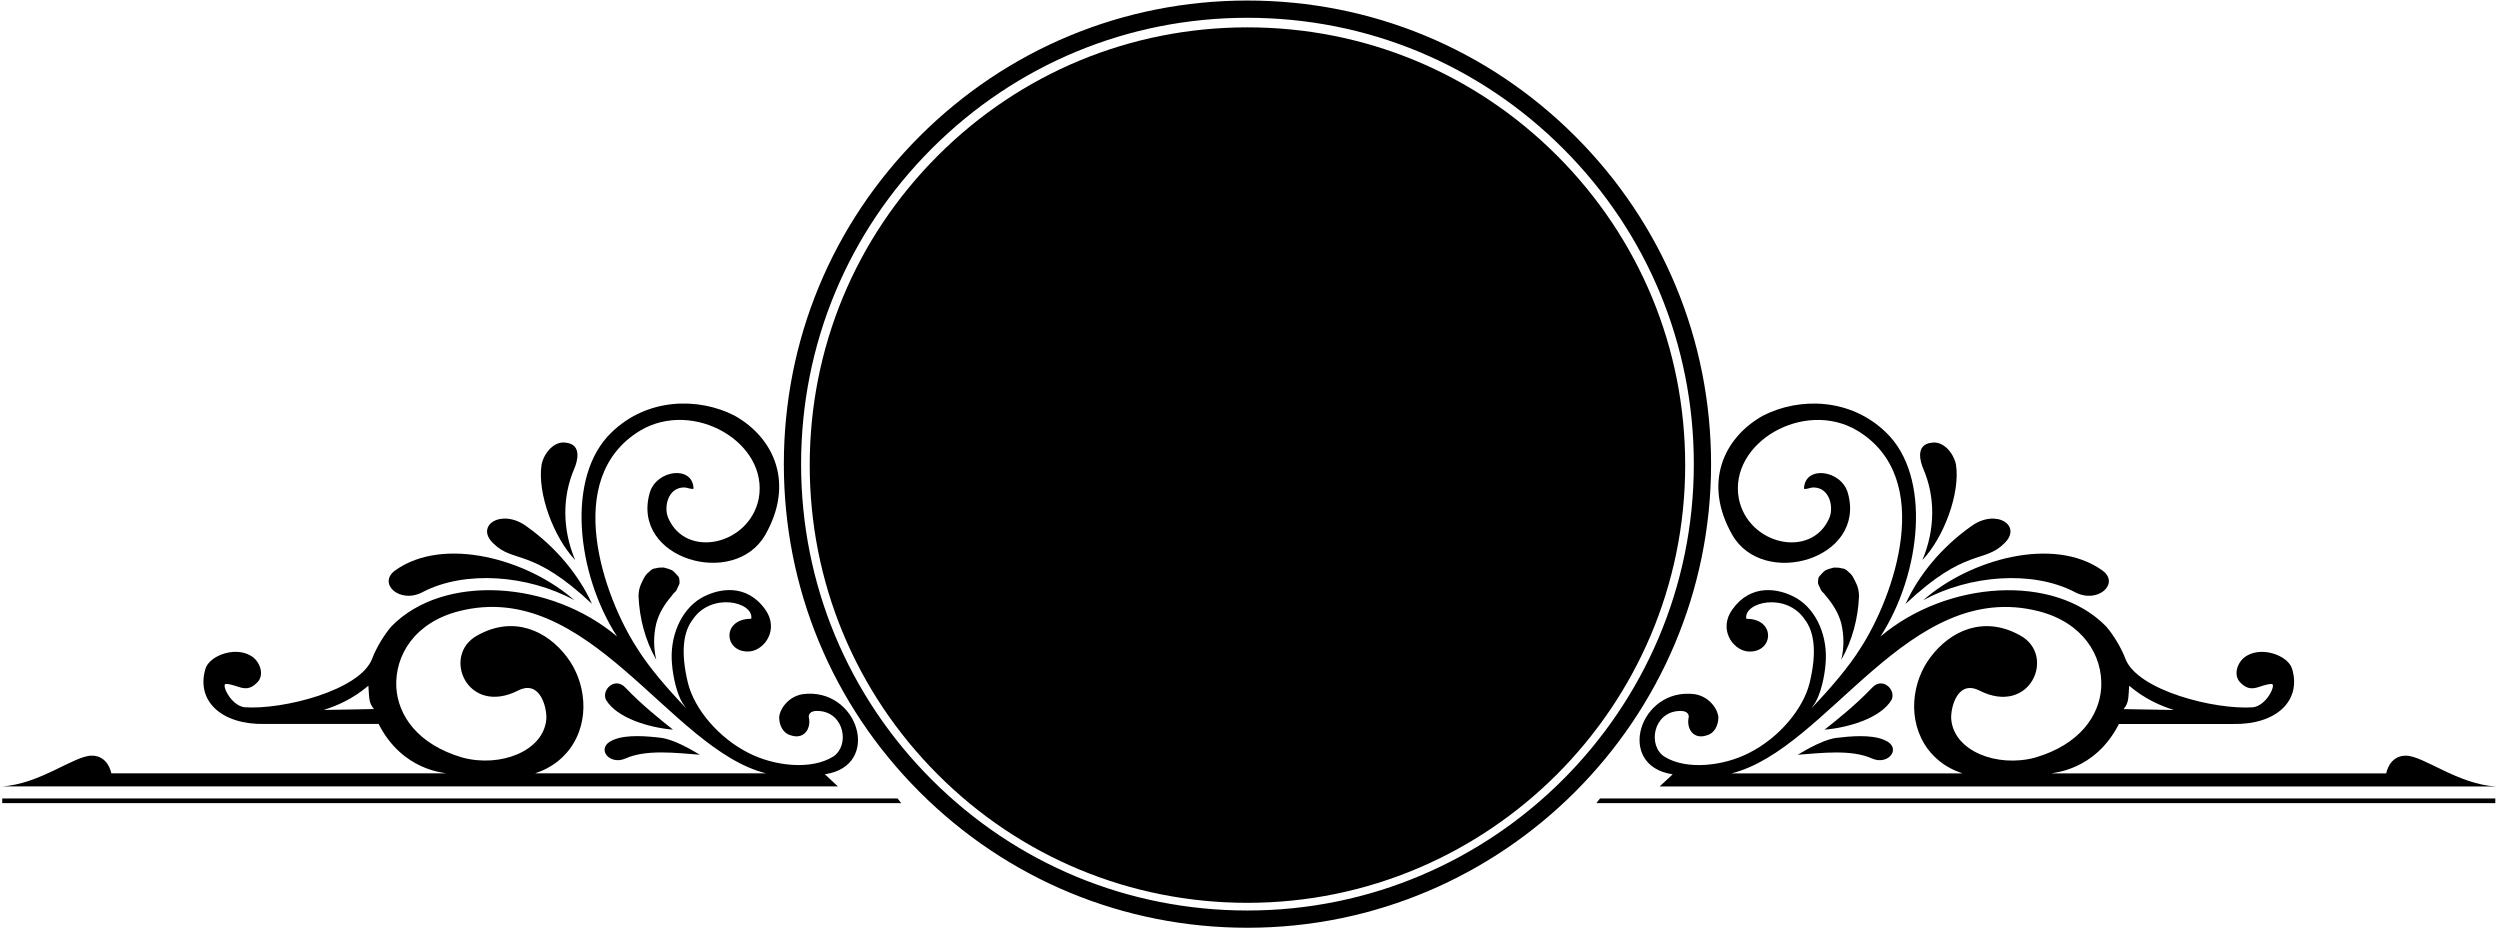 <?xml version="1.0" encoding="UTF-8"?>
<svg xmlns="http://www.w3.org/2000/svg" xmlns:xlink="http://www.w3.org/1999/xlink" width="509pt" height="189pt" viewBox="0 0 509 189" version="1.1">
<g id="surface1">
<path style=" stroke:none;fill-rule:nonzero;fill:rgb(0%,0%,0%);fill-opacity:1;" d="M 86.199 120.473 C 94.734 116.102 107.434 117.047 116.914 122.184 C 107.434 113.836 90.363 109.094 80.512 116.102 C 76.719 118.762 81.461 123.133 86.199 120.473 "/>
<path style=" stroke:none;fill-rule:nonzero;fill:rgb(0%,0%,0%);fill-opacity:1;" d="M 136.828 121.238 C 137.016 120.844 137.594 120.473 137.777 120.105 C 137.965 119.527 138.172 119.34 138.359 118.762 C 138.359 118.391 138.359 117.812 138.172 117.445 C 137.777 117.047 137.41 116.496 136.828 116.102 C 136.461 115.914 135.883 115.73 135.117 115.547 C 134.562 115.547 133.984 115.547 133.43 115.73 C 132.852 115.73 132.484 116.102 132.09 116.496 C 131.324 117.047 130.957 117.996 130.586 118.762 C 130.191 119.527 130.008 120.473 130.008 121.422 C 130.191 125.793 131.324 130.324 133.617 134.328 C 133.035 131.852 133.035 129.379 133.617 126.926 C 134.168 124.848 135.328 122.949 136.828 121.238 "/>
<path style=" stroke:none;fill-rule:nonzero;fill:rgb(0%,0%,0%);fill-opacity:1;" d="M 120.523 122.949 C 117.863 117.047 113.121 111.359 107.246 107.195 C 102.137 103.402 96.633 107.012 100.426 110.621 C 104.586 114.785 108.195 111.359 120.523 122.949 "/>
<path style=" stroke:none;fill-rule:nonzero;fill:rgb(0%,0%,0%);fill-opacity:1;" d="M 116.914 95.449 C 117.496 94.105 118.629 90.496 115.203 90.129 C 112.938 89.758 110.855 92.023 110.277 94.5 C 109.328 100.375 112.754 109.461 117.102 114.02 C 114.465 107.777 114.465 101.141 116.914 95.449 "/>
<path style=" stroke:none;fill-rule:nonzero;fill:rgb(0%,0%,0%);fill-opacity:1;" d="M 170.602 160.117 L 167.941 157.641 C 179.688 155.93 174.762 139.809 163.383 141.336 C 160.168 141.914 158.641 144.762 158.641 146.078 C 158.641 147.605 159.406 149.289 160.934 149.688 C 163.566 150.633 165.094 148.555 164.727 146.262 C 164.516 145.707 164.727 144.551 166.809 144.762 C 171.918 145.129 173.051 151.77 169.652 154.031 C 165.094 156.879 157.508 155.93 152.398 153.297 C 146.312 150.238 141.387 144.363 140.07 139.07 C 138.539 132.801 139.121 128.641 141.02 126.164 C 144.812 120.473 153.531 122.555 152.953 125.98 C 146.707 125.98 147.445 133.172 152.766 132.617 C 155.797 132.223 158.641 128.059 155.797 124.082 C 152.004 118.762 146.312 119.711 142.703 121.789 C 138.539 124.266 136.277 129.773 136.828 135.277 C 137.016 137.727 137.777 141.152 138.91 143.047 L 139.676 144.18 C 135.883 140.203 132.09 135.832 129.637 131.852 C 123 121.605 114.254 97.344 130.375 87.652 C 141.203 81.223 156.559 90.129 154.48 101.508 C 152.582 110.988 139.676 113.836 136.066 105.484 C 135.117 103.402 135.883 99.242 139.305 99.242 C 139.859 99.242 141.203 99.793 141.203 99.426 C 141.02 94.684 133.617 95.633 132.273 100.375 C 128.48 113.836 149.512 119.875 155.797 108.91 C 161.773 98.473 157.691 89.18 149.555 84.621 C 142.152 80.828 131.719 81.012 124.504 88.047 C 115.203 96.949 117.312 116.68 125.633 129.586 C 112.172 118.207 90.363 116.68 79.746 127.48 C 78.219 129.191 76.531 132.035 75.77 134.117 C 73.293 140.57 57.566 144.551 49.77 143.996 C 46.926 143.602 45.027 139.254 45.977 139.254 C 48.27 139.254 49.98 141.336 52.246 139.07 C 53.773 137.727 53.195 135.277 51.664 133.934 C 48.453 131.273 42.578 133.383 41.812 136.227 C 39.918 142.652 45.027 147.605 53.957 147.395 L 77.086 147.395 C 82.012 157.09 90.758 157.273 90.758 157.457 L 22.664 157.457 C 22.664 157.457 22.082 153.848 18.684 153.848 C 15.078 153.848 8.043 159.723 0.273 160.117 Z M 65.891 144.551 C 71.977 142.652 74.82 139.625 75.004 139.625 C 75.191 141.914 75.004 143.047 76.137 144.363 Z M 80.695 140.02 C 80.324 133.383 84.488 126.742 93.391 124.449 C 119.945 117.629 136.277 152.531 155.98 157.457 L 108.961 157.457 C 109.145 157.273 112.938 156.508 115.969 152.531 C 120.34 146.656 119.207 138.676 115.414 133.75 C 111.41 128.43 104.586 125.215 97.184 129.379 C 89.809 133.383 95.102 145.895 105.535 140.57 C 110.094 138.309 111.41 144.363 111.227 146.445 C 110.672 152.902 101.926 156.324 94.156 154.242 C 85.066 151.582 81.062 145.707 80.695 140.02 "/>
<path style=" stroke:none;fill-rule:nonzero;fill:rgb(0%,0%,0%);fill-opacity:1;" d="M 0.457 162.566 L 0.457 163.516 L 183.48 163.516 L 182.742 162.566 L 0.457 162.566 "/>
<path style=" stroke:none;fill-rule:nonzero;fill:rgb(0%,0%,0%);fill-opacity:1;" d="M 422.301 120.48 C 427.039 123.141 431.781 118.766 427.988 116.105 C 418.137 109.098 401.066 113.84 391.586 122.191 C 401.066 117.055 413.766 116.105 422.301 120.48 "/>
<path style=" stroke:none;fill-rule:nonzero;fill:rgb(0%,0%,0%);fill-opacity:1;" d="M 378.492 121.43 C 378.492 120.48 378.309 119.531 377.914 118.766 C 377.547 118.004 377.176 117.055 376.41 116.5 C 376.016 116.105 375.648 115.738 375.07 115.738 C 374.516 115.555 373.938 115.555 373.383 115.555 C 372.617 115.738 372.039 115.922 371.672 116.105 C 371.09 116.5 370.723 117.055 370.328 117.449 C 370.145 117.82 370.145 118.398 370.145 118.766 C 370.328 119.348 370.539 119.531 370.723 120.109 C 370.906 120.48 371.484 120.848 371.672 121.242 C 373.172 122.957 374.332 124.852 374.883 126.934 C 375.465 129.383 375.465 131.859 374.883 134.336 C 377.176 130.332 378.309 125.801 378.492 121.43 "/>
<path style=" stroke:none;fill-rule:nonzero;fill:rgb(0%,0%,0%);fill-opacity:1;" d="M 387.977 122.957 C 400.305 111.363 403.914 114.789 408.074 110.629 C 411.867 107.02 406.363 103.41 401.254 107.203 C 395.379 111.363 390.637 117.055 387.977 122.957 "/>
<path style=" stroke:none;fill-rule:nonzero;fill:rgb(0%,0%,0%);fill-opacity:1;" d="M 391.398 114.027 C 395.746 109.469 399.172 100.383 398.223 94.508 C 397.645 92.031 395.562 89.766 393.297 90.133 C 389.871 90.504 391.004 94.109 391.586 95.453 C 394.035 101.145 394.035 107.781 391.398 114.027 "/>
<path style=" stroke:none;fill-rule:nonzero;fill:rgb(0%,0%,0%);fill-opacity:1;" d="M 347.566 149.691 C 349.094 149.297 349.859 147.613 349.859 146.082 C 349.859 144.766 348.332 141.922 345.117 141.344 C 333.738 139.816 328.812 155.934 340.559 157.648 L 337.898 160.125 L 508.227 160.125 C 500.457 159.73 493.422 153.855 489.816 153.855 C 486.414 153.855 485.836 157.465 485.836 157.465 L 417.742 157.465 C 417.742 157.277 426.488 157.094 431.414 147.402 L 454.543 147.402 C 463.473 147.613 468.582 142.66 466.688 136.23 C 465.922 133.387 460.047 131.281 456.836 133.941 C 455.305 135.285 454.727 137.734 456.254 139.078 C 458.52 141.344 460.23 139.262 462.523 139.262 C 463.473 139.262 461.574 143.609 458.73 144.004 C 450.934 144.555 435.207 140.578 432.73 134.125 C 431.969 132.043 430.281 129.199 428.754 127.488 C 418.137 116.688 396.328 118.215 382.867 129.594 C 391.188 116.688 393.297 96.957 383.996 88.051 C 376.781 81.02 366.348 80.836 358.945 84.629 C 350.809 89.184 346.727 98.48 352.703 108.914 C 358.988 119.879 380.02 113.84 376.227 100.383 C 374.883 95.641 367.48 94.691 367.297 99.434 C 367.297 99.801 368.641 99.246 369.195 99.246 C 372.617 99.246 373.383 103.41 372.434 105.492 C 368.824 113.84 355.918 110.996 354.02 101.512 C 351.941 90.133 367.297 81.23 378.125 87.656 C 394.246 97.352 385.5 121.613 378.863 131.859 C 376.41 135.836 372.617 140.211 368.824 144.188 L 369.59 143.055 C 370.723 141.156 371.484 137.734 371.672 135.285 C 372.223 129.777 369.961 124.273 365.797 121.797 C 362.188 119.715 356.496 118.766 352.703 124.09 C 349.859 128.066 352.703 132.227 355.734 132.625 C 361.055 133.176 361.793 125.984 355.547 125.984 C 354.969 122.559 363.688 120.48 367.48 126.168 C 369.379 128.645 369.961 132.809 368.43 139.078 C 367.113 144.371 362.188 150.246 356.102 153.301 C 350.992 155.934 343.406 156.887 338.848 154.039 C 335.449 151.773 336.582 145.137 341.691 144.766 C 343.773 144.555 343.984 145.715 343.773 146.27 C 343.406 148.559 344.934 150.641 347.566 149.691 Z M 433.496 139.629 C 433.68 139.629 436.523 142.66 442.609 144.555 L 432.363 144.371 C 433.496 143.055 433.312 141.922 433.496 139.629 Z M 415.109 124.457 C 424.012 126.75 428.176 133.387 427.805 140.027 C 427.438 145.715 423.434 151.59 414.344 154.25 C 406.574 156.332 397.828 152.906 397.273 146.453 C 397.09 144.371 398.406 138.312 402.965 140.578 C 413.395 145.898 418.691 133.387 411.316 129.383 C 403.914 125.223 397.09 128.434 393.086 133.754 C 389.293 138.684 388.16 146.664 392.531 152.539 C 395.562 156.516 399.355 157.277 399.539 157.465 L 352.52 157.465 C 372.223 152.539 388.555 117.633 415.109 124.457 "/>
<path style=" stroke:none;fill-rule:nonzero;fill:rgb(0%,0%,0%);fill-opacity:1;" d="M 325.02 163.523 L 508.043 163.523 L 508.043 162.574 L 325.758 162.574 L 325.02 163.523 "/>
<path style=" stroke:none;fill-rule:nonzero;fill:rgb(0%,0%,0%);fill-opacity:1;" d="M 320.727 27.754 C 302.898 9.926 279.195 0.109 253.98 0.109 C 228.77 0.109 205.066 9.926 187.234 27.754 C 169.406 45.582 159.59 69.285 159.59 94.5 C 159.59 119.715 169.406 143.418 187.234 161.246 C 205.066 179.074 228.77 188.891 253.98 188.891 C 306.031 188.891 348.375 146.547 348.375 94.5 C 348.375 69.285 338.555 45.582 320.727 27.754 Z M 253.98 185.379 C 229.707 185.379 206.887 175.926 189.719 158.762 C 172.555 141.598 163.102 118.773 163.102 94.5 C 163.102 70.227 172.555 47.402 189.719 30.238 C 206.887 13.074 229.707 3.621 253.98 3.621 C 278.258 3.621 301.078 13.074 318.242 30.238 C 335.406 47.402 344.863 70.227 344.863 94.5 C 344.863 144.609 304.094 185.379 253.98 185.379 "/>
<path style=" stroke:none;fill-rule:nonzero;fill:rgb(0%,0%,0%);fill-opacity:1;" d="M 317.004 31.672 C 300.168 14.84 277.785 5.57 253.98 5.57 C 230.176 5.57 207.797 14.84 190.961 31.672 C 174.129 48.508 164.859 70.887 164.859 94.691 C 164.859 118.496 174.129 140.879 190.961 157.715 C 207.797 174.547 230.176 183.816 253.98 183.816 C 303.125 183.816 343.105 143.836 343.105 94.691 C 343.105 70.887 333.836 48.508 317.004 31.672 "/>
<path style=" stroke:none;fill-rule:nonzero;fill:rgb(0%,0%,0%);fill-opacity:1;" d="M 137.016 148.555 C 134.379 146.445 130.77 143.602 127.348 140.02 C 125.266 137.727 122.422 140.387 123.367 142.469 C 125.633 146.262 132.273 148.16 137.016 148.555 "/>
<path style=" stroke:none;fill-rule:nonzero;fill:rgb(0%,0%,0%);fill-opacity:1;" d="M 127.348 154.43 C 131.535 152.531 137.594 153.297 142.52 153.664 C 142.336 153.664 138.172 150.82 134.746 150.238 C 131.719 149.871 127.531 149.504 124.898 150.633 C 121.105 152.137 123.949 155.93 127.348 154.43 "/>
<path style=" stroke:none;fill-rule:nonzero;fill:rgb(0%,0%,0%);fill-opacity:1;" d="M 385.133 142.477 C 386.078 140.395 383.234 137.734 381.152 140.027 C 377.73 143.609 374.121 146.453 371.484 148.559 C 376.227 148.164 382.867 146.27 385.133 142.477 "/>
<path style=" stroke:none;fill-rule:nonzero;fill:rgb(0%,0%,0%);fill-opacity:1;" d="M 383.605 150.641 C 380.969 149.508 376.781 149.879 373.754 150.246 C 370.328 150.824 366.164 153.672 365.98 153.672 C 370.906 153.301 376.965 152.539 381.152 154.434 C 384.551 155.934 387.398 152.145 383.605 150.641 "/>
</g>
</svg>
